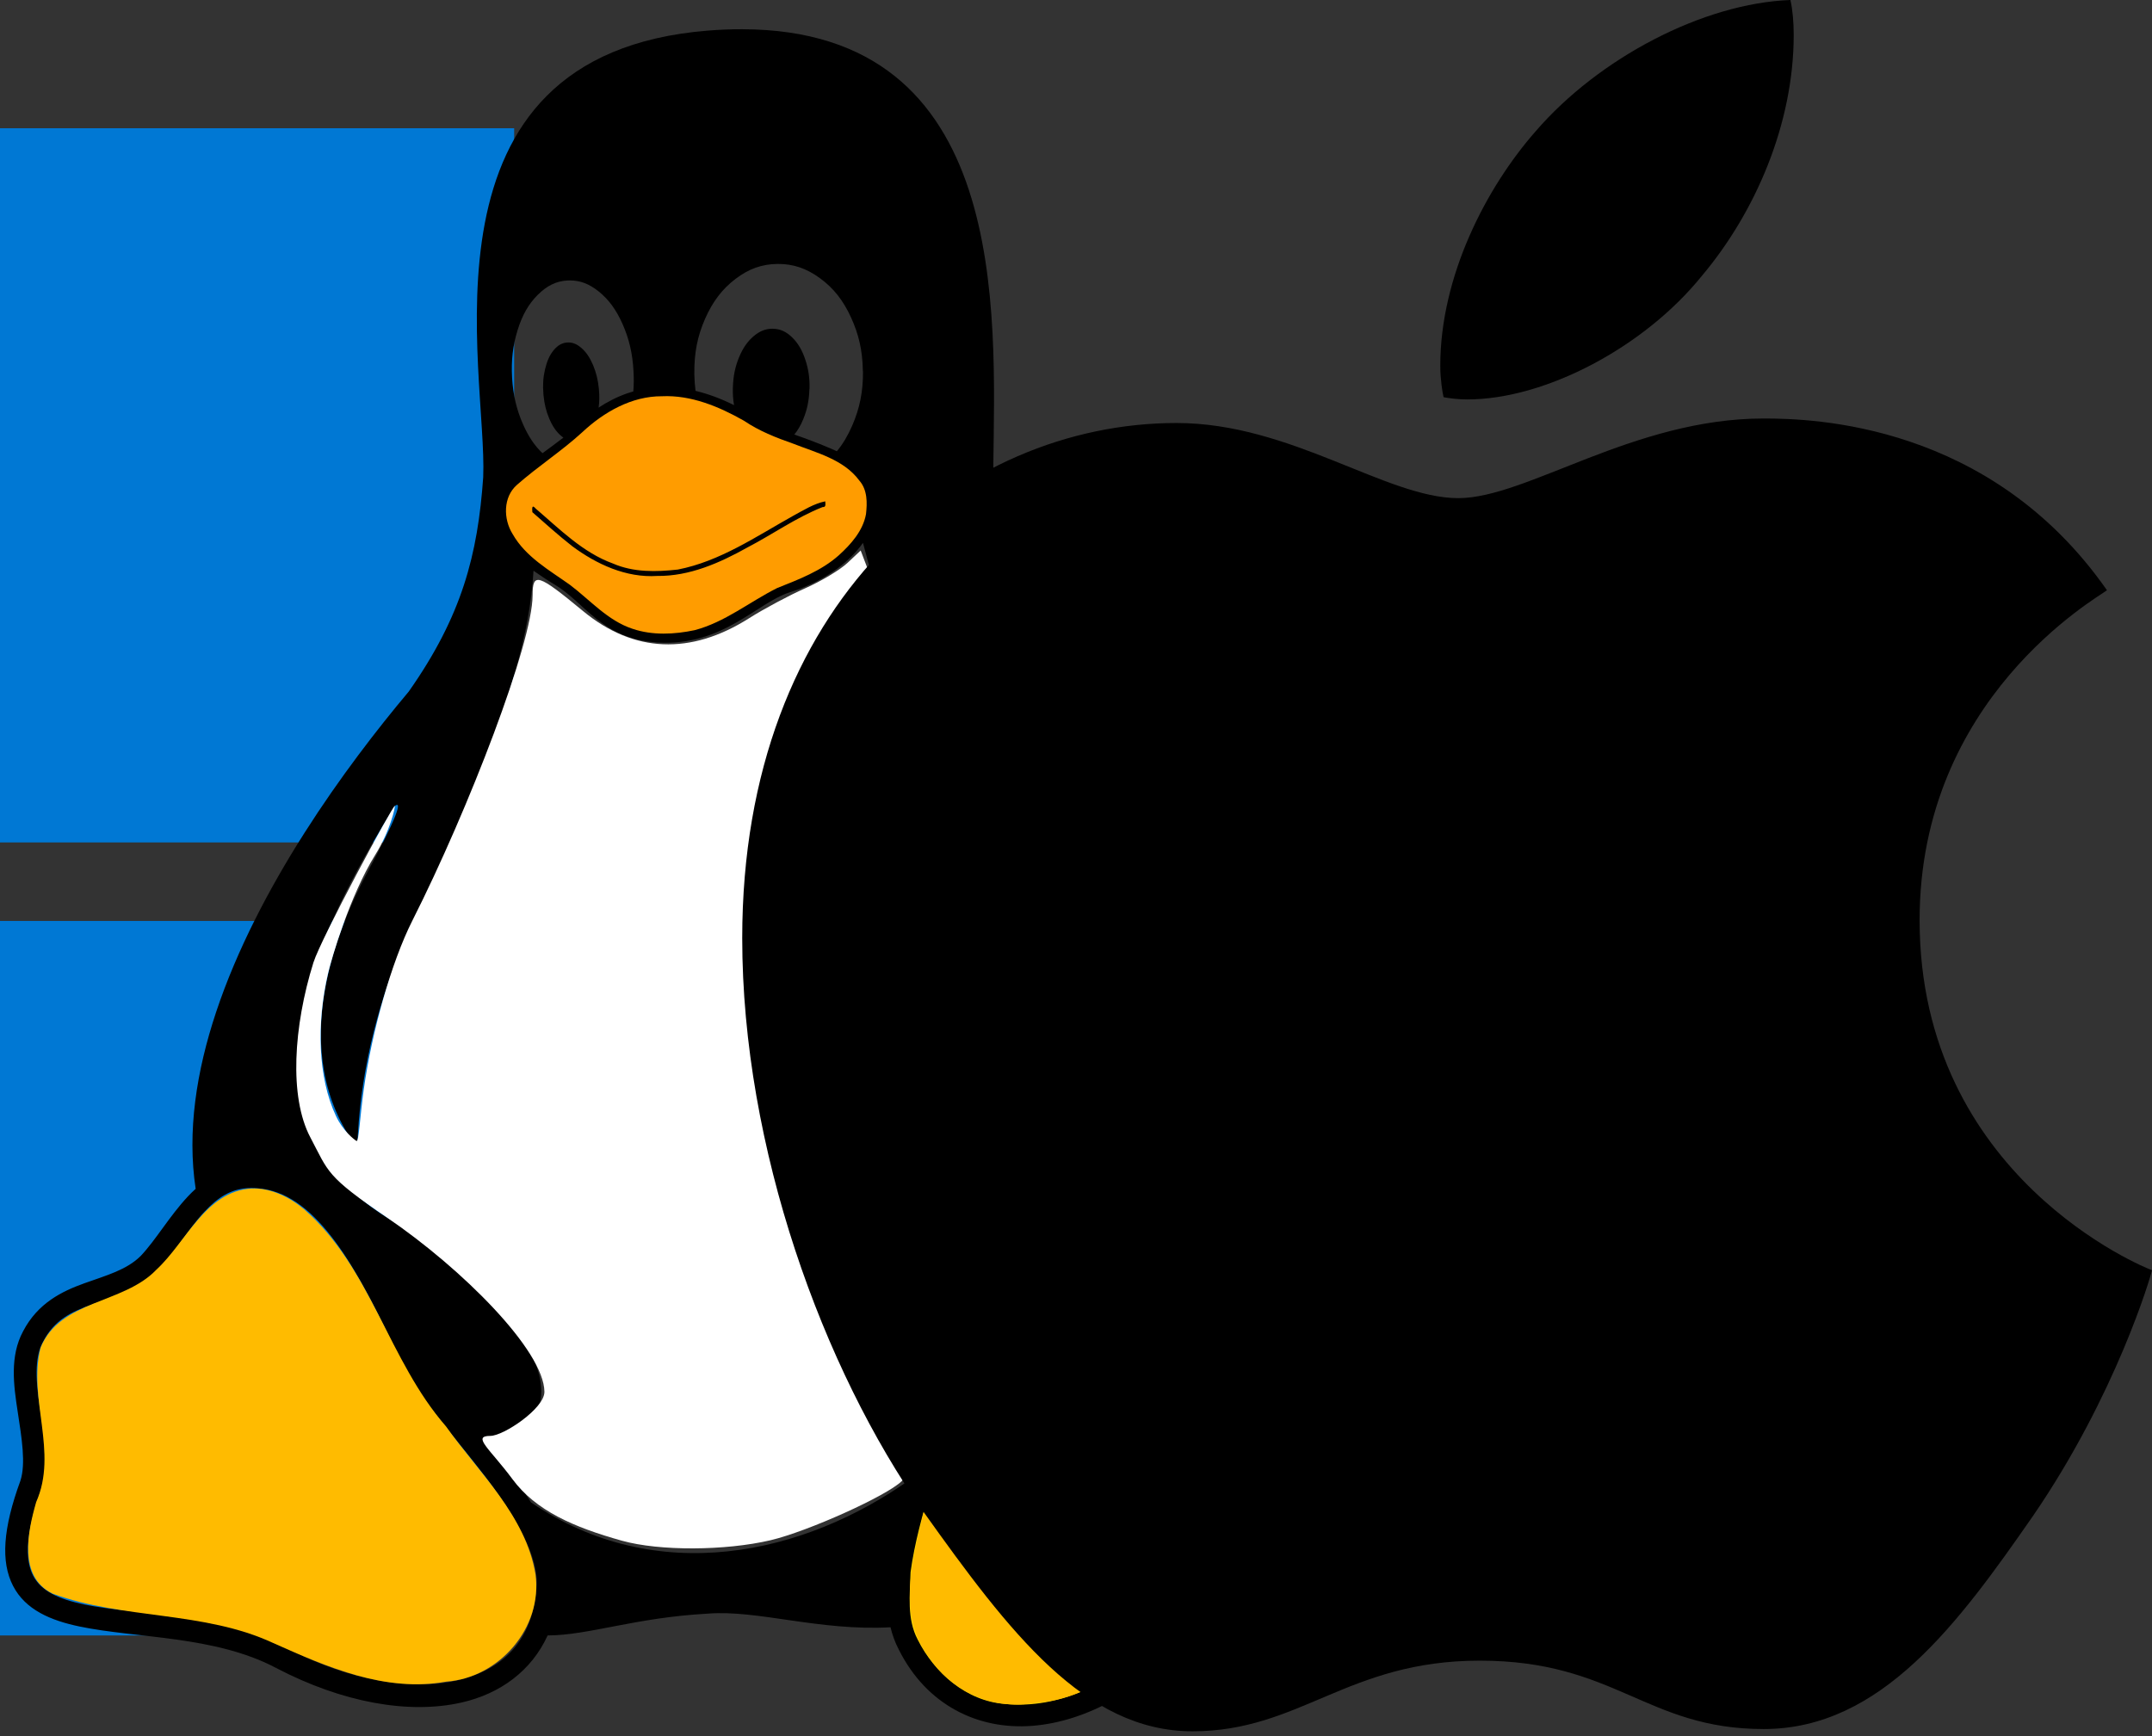 <?xml version="1.0" encoding="UTF-8" standalone="no"?>
<!-- Created with Inkscape (http://www.inkscape.org/) -->

<svg
   xmlns:dc="http://purl.org/dc/elements/1.1/"
   xmlns:cc="http://creativecommons.org/ns#"
   xmlns:rdf="http://www.w3.org/1999/02/22-rdf-syntax-ns#"
   xmlns:svg="http://www.w3.org/2000/svg"
   xmlns="http://www.w3.org/2000/svg"
   xmlns:sodipodi="http://sodipodi.sourceforge.net/DTD/sodipodi-0.dtd"
   xmlns:inkscape="http://www.inkscape.org/namespaces/inkscape"
   width="1029.656"
   height="830.863"
   id="svg3007"
   version="1.1"
   inkscape:version="0.92.5 (2060ec1f9f, 2020-04-08)"
   sodipodi:docname="win_linux_mac_logo.svg"
   inkscape:export-filename="/home/jh1889/work/teaching/SEPwC/images/linux_mac_logo.png"
   inkscape:export-xdpi="5.2211637"
   inkscape:export-ydpi="5.2211637">
  <rect width="100%" height="100%" fill="#333333" stroke="none"/>
  <defs
     id="defs3009" />
  <sodipodi:namedview
     id="base"
     pagecolor="#ffffff"
     bordercolor="#666666"
     borderopacity="1.0"
     inkscape:pageopacity="0.0"
     inkscape:pageshadow="2"
     inkscape:zoom="0.35"
     inkscape:cx="-359.39805"
     inkscape:cy="629.13406"
     inkscape:document-units="px"
     inkscape:current-layer="layer1"
     showgrid="false"
     inkscape:window-width="1920"
     inkscape:window-height="1135"
     inkscape:window-x="0"
     inkscape:window-y="0"
     inkscape:window-maximized="1"
     units="cm"
     fit-margin-top="0"
     fit-margin-left="0"
     fit-margin-right="0"
     fit-margin-bottom="0" />
  <g
     inkscape:label="Layer 1"
     inkscape:groupmode="layer"
     id="layer1"
     transform="translate(-61.147,62.648)"
     style="display:inline">
    <path
       inkscape:connector-curvature="0"
       style="fill:#0078d4;stroke-width:0.148"
       d="m -414.091,-1.286 h 341.911 v 341.763 h -341.911 z m 379.342,0 H 307.162 V 340.477 H -34.749 Z m -379.342,379.342 h 341.911 v 341.911 h -341.911 z m 379.342,0 H 307.162 V 719.967 H -34.749"
       id="path1107" />
    <g
       transform="matrix(0.912,0,0,0.912,-140.973,1091.303)"
       style="font-style:normal;font-weight:normal;font-size:429.753px;line-height:125%;font-family:Sans;letter-spacing:0px;word-spacing:0px;fill:#000000;fill-opacity:1;stroke:none"
       id="text2999" />
    <g
       inkscape:groupmode="layer"
       id="layer2"
       inkscape:label="Layer 2">
      <g
         id="g1185"
         transform="translate(589.374,-862.258)">
        <path
           id="path154-6"
           d="m -173.223,813.593 c -5.215,-0.01 -10.655,0.209 -16.328,0.662 -143.37,11.546 -105.347,163.009 -107.475,213.729 -2.618,37.091 -10.139,66.322 -35.648,102.583 -29.97,35.64 -72.165,93.324 -92.154,153.37 -9.434,28.34 -13.923,57.225 -9.777,84.563 -1.299,1.163 -2.535,2.381 -3.711,3.636 -8.799,9.394 -15.301,20.776 -22.545,28.44 -6.768,6.752 -16.411,9.32 -27.008,13.121 -10.601,3.804 -22.24,9.411 -29.305,22.968 0,0 0,0.01 -0.005,0.01 -0.011,0.023 -0.024,0.044 -0.036,0.067 v 0 c -6.396,11.945 -4.494,25.702 -2.541,38.447 1.953,12.745 3.931,24.788 1.306,32.959 -8.39,22.932 -9.461,38.794 -3.555,50.301 5.919,11.53 18.089,16.619 31.843,19.492 27.509,5.745 64.763,4.318 94.124,19.879 l 2.524,-4.762 -2.497,4.776 c 31.432,16.433 63.298,22.27 88.721,16.464 18.432,-4.21 33.395,-15.185 41.079,-32.074 19.885,-0.098 41.705,-8.52 76.659,-10.444 23.713,-1.91 53.334,8.421 87.405,6.529 0.891,3.697 2.18,7.252 3.944,10.631 0.018,0.035 0.035,0.069 0.053,0.103 13.208,26.411 37.749,38.492 63.903,36.428 26.188,-2.067 54.031,-17.508 76.538,-44.293 l -4.126,-3.468 4.158,3.429 c 21.452,-26.012 57.06,-36.798 80.671,-51.038 11.805,-7.12 21.385,-16.036 22.125,-28.986 0.74,-12.943 -6.859,-27.448 -24.332,-46.844 0,0 -0.005,0 -0.005,0 -0.007,-0.01 -0.014,-0.016 -0.02,-0.024 -5.741,-6.488 -8.48,-18.512 -11.423,-31.317 -2.941,-12.797 -6.224,-26.602 -16.731,-35.548 v 0 c -0.021,-0.019 -0.042,-0.035 -0.063,-0.053 0,0 0,0 0,0 -4.181,-3.644 -8.527,-6.117 -12.902,-7.778 14.607,-43.321 8.876,-86.459 -5.869,-125.44 -18.096,-47.841 -49.69,-89.527 -73.818,-118.044 -27.008,-34.066 -53.424,-66.409 -52.904,-114.179 0.804,-72.907 8.02,-208.111 -120.275,-208.286 z m 17.369,112.321 c 7.28,0 13.498,2.134 19.884,6.77 6.488,4.709 11.163,10.604 14.93,18.837 3.698,8.023 5.477,15.872 5.651,25.186 0,0.244 0,0.453 0.07,0.698 0.07,9.558 -1.57,17.686 -5.198,25.988 -2.07,4.737 -4.447,8.713 -7.293,12.156 -0.966,-0.464 -1.969,-0.91 -3.01,-1.337 v 0 c -7.212,-3.089 -12.745,-5.055 -17.357,-6.655 1.672,-2.009 3.063,-4.392 4.287,-7.371 1.849,-4.5 2.756,-8.895 2.93,-14.128 0,-0.209 0.07,-0.384 0.07,-0.628 0.105,-5.023 -0.558,-9.314 -2.023,-13.709 -1.535,-4.605 -3.488,-7.918 -6.314,-10.674 -2.826,-2.756 -5.651,-4.012 -9.035,-4.116 -0.159,-0.01 -0.317,-0.01 -0.473,-0.01 -3.183,0.01 -5.947,1.101 -8.806,3.495 -3,2.512 -5.232,5.721 -7.081,10.186 -1.849,4.465 -2.756,8.895 -2.93,14.163 -0.035,0.209 -0.035,0.384 -0.035,0.593 -0.06,2.895 0.124,5.548 0.57,8.123 -6.513,-3.245 -12.65,-5.457 -18.41,-6.828 -0.328,-2.491 -0.518,-5.061 -0.579,-7.748 V 978.169 c -0.105,-9.523 1.465,-17.686 5.128,-25.988 3.663,-8.302 8.198,-14.267 14.581,-19.116 6.384,-4.849 12.663,-7.081 20.093,-7.151 0.116,0 0.232,0 0.348,0 z m -99.642,7.889 c 4.829,0.011 9.151,1.625 13.621,5.194 4.849,3.872 8.511,8.825 11.581,15.802 3.07,6.977 4.709,13.953 5.163,22.186 v 0.069 c 0.22,3.458 0.193,6.712 -0.08,9.864 -0.955,0.271 -1.891,0.565 -2.808,0.881 -5.207,1.792 -9.796,4.235 -13.796,6.876 0.391,-2.763 0.449,-5.566 0.149,-8.691 -0.035,-0.174 -0.035,-0.314 -0.035,-0.488 -0.419,-4.151 -1.291,-7.639 -2.756,-11.163 -1.57,-3.663 -3.314,-6.244 -5.616,-8.232 -2.086,-1.802 -4.058,-2.629 -6.227,-2.613 -0.224,0 -0.451,0.012 -0.68,0.031 -2.442,0.209 -4.465,1.395 -6.384,3.732 -1.919,2.337 -3.174,5.232 -4.081,9.07 -0.907,3.837 -1.151,7.605 -0.767,11.93 0,0.174 0.035,0.314 0.035,0.488 0.419,4.186 1.256,7.674 2.756,11.198 1.535,3.628 3.314,6.209 5.616,8.197 0.386,0.333 0.767,0.632 1.147,0.899 -2.395,1.843 -3.538,2.693 -5.501,4.135 -1.259,0.924 -2.758,2.023 -4.5,3.307 -3.8,-3.559 -6.764,-8.033 -9.355,-13.923 -3.07,-6.977 -4.709,-13.953 -5.198,-22.186 v -0.069 c -0.453,-8.232 0.349,-15.314 2.616,-22.639 2.267,-7.326 5.302,-12.628 9.698,-16.988 4.395,-4.36 8.825,-6.558 14.163,-6.837 0.417,-0.023 0.83,-0.033 1.239,-0.031 z m 45.317,57.114 c 11.225,-0.043 24.732,3.637 41.085,14.151 10.044,6.532 17.86,7.078 35.858,14.786 l 0.022,0.01 0.022,0.01 c 8.659,3.553 13.742,8.184 16.225,13.06 2.483,4.877 2.544,10.165 0.465,15.728 -4.157,11.127 -17.425,22.836 -36.044,28.65 l -0.018,0.01 -0.017,0.01 c -9.079,2.95 -16.995,9.463 -26.328,14.8 -9.333,5.337 -19.893,9.641 -34.253,8.81 0,-10e-5 0,0 0,0 -12.225,-0.713 -19.532,-4.863 -26.14,-10.173 -6.608,-5.31 -12.366,-11.982 -20.797,-16.933 l -0.022,-0.013 -0.022,-0.013 c -13.581,-7.676 -20.996,-16.555 -23.323,-24.251 -2.327,-7.697 -0.143,-14.267 6.595,-19.317 7.576,-5.677 12.838,-9.539 16.344,-12.112 3.482,-2.555 4.931,-3.514 6.04,-4.578 0.006,-0.01 0.012,-0.012 0.018,-0.017 0,0 0.005,-0.01 0.005,-0.01 5.692,-5.388 14.766,-15.205 28.444,-19.913 4.708,-1.621 9.961,-2.666 15.84,-2.689 z m 78.491,46.422 c -4.844,0.289 -9.917,2.783 -15.824,6.08 -5.907,3.298 -12.55,7.516 -19.748,11.671 -14.397,8.309 -30.971,16.255 -47.441,16.255 -16.496,0 -29.676,-7.619 -39.561,-15.452 -4.943,-3.917 -9.022,-7.862 -12.281,-10.914 -1.63,-1.526 -3.043,-2.827 -4.362,-3.843 -1.318,-1.016 -2.392,-2.023 -4.598,-2.023 l -0.106,4.636 c -0.158,1.551 -0.32,1.504 -0.256,1.546 0.103,0.068 0.615,0.244 1.212,0.704 0.969,0.747 2.315,1.964 3.912,3.46 3.194,2.991 7.439,7.104 12.665,11.245 10.452,8.282 24.987,16.78 43.374,16.78 18.413,0 35.833,-8.606 50.511,-17.076 7.339,-4.235 14.004,-8.463 19.672,-11.627 5.668,-3.164 10.436,-5.149 13.197,-5.313 z m 16.367,22.034 c 12.229,48.208 40.673,117.838 58.955,151.818 9.717,18.029 29.05,56.333 37.402,102.482 5.293,-0.162 11.12,0.607 17.361,2.203 21.838,-56.615 -18.519,-117.597 -36.973,-134.58 -7.451,-7.23 -7.809,-10.469 -4.115,-10.316 20.022,17.706 46.307,53.319 55.87,93.516 4.361,18.329 5.29,37.599 0.612,56.615 2.289,0.951 4.614,1.985 6.97,3.1 35.055,17.07 48.019,31.913 41.786,52.172 -2.053,-0.072 -4.073,-0.064 -6.042,-0.016 -0.184,0.01 -0.366,0.01 -0.549,0.014 5.076,-16.058 -6.169,-27.902 -36.136,-41.461 -31.081,-13.674 -55.848,-12.314 -60.034,15.418 -0.268,1.453 -0.483,2.933 -0.648,4.435 -2.322,0.806 -4.657,1.836 -6.997,3.117 -14.595,7.986 -22.56,22.476 -26.991,40.248 -4.427,17.758 -5.696,39.225 -6.918,63.358 0,0.01 0,0.01 0,0.013 -0.746,12.134 -5.735,28.547 -10.795,45.93 -50.915,36.319 -121.581,52.054 -181.579,11.108 -4.066,-6.432 -8.73,-12.805 -13.531,-19.091 -3.066,-4.014 -6.215,-8.004 -9.347,-11.937 6.159,0.01 11.394,-1.004 15.626,-2.922 5.262,-2.386 8.959,-6.218 10.788,-11.138 3.658,-9.839 -0.016,-23.719 -11.726,-39.57 -11.709,-15.849 -31.541,-33.736 -60.683,-51.608 0,0 -0.005,0 -0.005,0 -21.409,-13.319 -33.382,-29.645 -38.986,-47.37 -5.605,-17.727 -4.819,-36.896 -0.499,-55.821 8.291,-36.326 29.594,-71.656 43.186,-93.828 3.659,-2.693 1.307,4.998 -13.76,32.979 -13.504,25.582 -38.75,84.62 -4.184,130.705 0.924,-32.796 8.756,-66.244 21.904,-97.531 19.152,-43.413 59.21,-118.696 62.392,-178.698 1.64,1.191 7.277,4.995 9.789,6.423 0.005,0.01 0.011,0.01 0.016,0.01 7.349,4.328 12.868,10.654 20.016,16.398 7.163,5.756 16.11,10.728 29.629,11.516 v 0 c 15.779,0.913 27.805,-3.974 37.657,-9.608 9.838,-5.625 17.697,-11.851 25.143,-14.281 0.012,-0.01 0.023,-0.01 0.034,-0.011 15.734,-4.92 28.244,-13.629 35.363,-23.786 z m 99.934,275.987 c 6.373,-0.03 14.093,2.095 22.543,5.876 22.744,10.5 29.86,19.5 23.651,32.72 -5.232,9.977 -27.627,25.849 -42.976,21.663 -15.663,-4.046 -23.302,-26.616 -20.756,-43.674 1.364,-11.584 7.916,-16.54 17.538,-16.585 z m -25.733,31.172 c 1.286,20.859 11.606,42.134 29.858,46.738 19.973,5.263 48.77,-11.875 60.929,-25.853 2.424,-0.097 4.795,-0.216 7.097,-0.271 10.665,-0.258 19.611,0.351 28.75,8.345 l 0.032,0.027 0.033,0.027 c 7.024,5.951 10.362,17.196 13.258,29.794 2.895,12.598 5.211,26.318 13.894,36.092 l 0.013,0.014 0.012,0.014 c 16.694,18.526 22.06,31.047 21.604,39.04 -0.457,7.992 -6.244,13.926 -16.929,20.371 -21.362,12.884 -59.212,24.088 -83.388,53.372 -20.992,24.982 -46.59,38.703 -69.134,40.482 -22.544,1.779 -41.994,-7.577 -53.461,-30.593 l -0.026,-0.052 -0.027,-0.051 c -7.114,-13.532 -4.15,-34.888 1.842,-57.414 5.993,-22.526 14.603,-45.656 15.755,-64.456 v -0.029 -0.029 c 1.219,-24.087 2.567,-45.123 6.614,-61.353 4.046,-16.23 10.417,-27.223 21.706,-33.4 0.526,-0.288 1.048,-0.559 1.566,-0.815 z m -366.59,1.574 c 1.685,0.01 3.468,0.147 5.368,0.435 12.778,1.936 23.922,10.87 34.657,25.432 10.736,14.562 20.726,34.44 30.995,56.49 l 0.013,0.027 0.012,0.026 c 8.252,17.224 25.666,36.163 40.423,55.483 14.757,19.32 26.178,38.713 24.691,53.556 l -0.007,0.065 -0.005,0.064 c -1.924,25.316 -16.204,39.097 -38.126,44.105 -21.915,5.005 -51.625,0.016 -81.3,-15.493 -0.009,0 -0.018,-0.01 -0.026,-0.014 -32.83,-17.389 -71.886,-15.661 -96.94,-20.894 -12.53,-2.617 -20.706,-6.552 -24.459,-13.862 -3.753,-7.31 -3.837,-20.064 4.138,-41.809 l 0.035,-0.096 0.032,-0.097 c 3.944,-12.165 1.025,-25.475 -0.89,-37.968 -1.915,-12.493 -2.851,-23.857 1.415,-31.777 l 0.02,-0.036 0.019,-0.037 c 5.462,-10.528 13.473,-14.292 23.416,-17.859 9.943,-3.567 21.733,-6.369 31.044,-15.7 l 0.048,-0.049 0.048,-0.05 c 8.607,-9.08 15.072,-20.462 22.639,-28.54 6.384,-6.816 12.774,-11.333 22.404,-11.4 0.111,0 0.223,0 0.336,0 z"
           style="color:#000000;font-style:normal;font-variant:normal;font-weight:normal;font-stretch:normal;font-size:medium;line-height:normal;font-family:'Bitstream Vera Sans';-inkscape-font-specification:'Bitstream Vera Sans';text-indent:0;text-align:start;text-decoration:none;text-decoration-line:none;letter-spacing:normal;word-spacing:normal;text-transform:none;writing-mode:lr-tb;direction:ltr;baseline-shift:baseline;text-anchor:start;display:inline;overflow:visible;visibility:visible;fill:#000000;fill-opacity:1;stroke:none;stroke-width:309;marker:none;enable-background:accumulate"
           inkscape:connector-curvature="0" />
        <path
           inkscape:connector-curvature="0"
           id="path4222-7"
           d="m -42.201,1366.901 c -10.063,4.231 -16.303,14.377 -19.901,24.291 -8.725,25.368 -7.452,52.65 -10.573,78.888 -4.539,27.695 -16.08,53.942 -19.876,81.845 -0.303,10.77 -1.842,22.341 3.405,32.265 7.994,15.987 23.42,29.526 41.831,30.799 25.838,2.614 50.735,-10.154 69.138,-27.42 13.823,-13.995 26.766,-29.402 44.155,-39.206 19.152,-11.787 40.804,-19.309 59.319,-32.219 6.892,-4.716 11.495,-13.355 8.957,-21.725 -4.032,-16.051 -17.429,-26.971 -25.752,-40.56 -9.359,-17.208 -8.042,-38.524 -19.131,-54.975 -8.708,-11.608 -24.819,-13.904 -38.311,-11.805 -5.117,1.891 -8.146,7.121 -12.83,9.853 -14.456,10.418 -32.424,19.539 -50.562,15.266 -15.315,-4.63 -23.477,-20.417 -26.637,-35.051 -1.432,-3.17 0.046,-7.423 -2.276,-10.093 -0.291,-0.156 -0.634,-0.19 -0.958,-0.153 z"
           style="fill:#ffd300;fill-opacity:1" />
        <path
           inkscape:connector-curvature="0"
           id="path4226-5"
           d="m -41.849,1366.857 c -21.091,8.645 -23.01,35.162 -26.411,54.641 -3.122,32.566 -6.386,65.047 -16.677,96.281 -5.492,24.264 -15.501,53.606 1.72,75.573 11.016,16.187 31.044,24.853 50.371,21.069 37.225,-2.225 59.661,-36.19 86.764,-57.036 23.315,-19.524 55.44,-25.826 77.102,-47.315 10.197,-15.043 -4.684,-31.559 -12.922,-43.654 -18.871,-19.13 -15.494,-48.669 -30.961,-69.557 -9.429,-10.802 -27.074,-12.803 -39.788,-7.482 -16.923,14.14 -39.235,27.46 -61.981,21.596 -15.549,-8.276 -24.578,-26.384 -25.641,-43.498 -0.387,-0.446 -0.993,-0.664 -1.576,-0.616 z"
           style="fill:#ffbb00;fill-opacity:1" />
        <path
           inkscape:connector-curvature="0"
           id="path4232-3"
           d="m -408.047,1368.331 c -21.98,1.49 -31.083,25.744 -45.455,38.951 -15.68,16.397 -45.997,14.284 -55.34,37.296 -6.075,24.452 8.516,49.955 -2.081,73.816 -4.035,14.113 -8.701,35.712 7.86,43.815 34.028,12.485 72.277,8.16 105.587,23.65 25.897,11.543 53.612,23.712 82.688,18.469 25.391,-1.747 46.32,-25.844 42.777,-51.41 -4.664,-28.015 -27.058,-48.497 -42.829,-70.749 -27.468,-31.48 -35.91,-76.011 -67.891,-103.906 -7.06,-5.907 -15.922,-10.262 -25.316,-9.933 z"
           style="fill:#ffbb00;fill-opacity:1" />
        <path
           inkscape:connector-curvature="0"
           id="path4234-5"
           d="m -210.637,989.993 c -12.735,-0.004 -24.934,5.516 -34.492,13.721 -6.223,5.335 -12.051,11.161 -18.875,15.764 -5.726,4.404 -11.881,8.35 -17.069,13.397 -4.618,4.925 -5.286,12.468 -2.682,18.526 3.296,8.403 10.317,14.701 17.567,19.739 6.948,4.216 13.66,8.857 19.553,14.486 7.624,6.97 16.234,13.828 26.741,15.49 7.147,1.268 14.546,0.914 21.675,-0.295 12.869,-2.678 23.78,-10.376 34.774,-17.139 5.272,-3.471 11.287,-5.404 17.131,-7.636 12.096,-5.077 23.924,-13.059 29.837,-25.152 3.371,-6.646 3.272,-15.197 -1.425,-21.201 -6.191,-8.197 -16.468,-11.366 -25.637,-14.96 -8.965,-3.355 -18.383,-5.892 -26.4,-11.322 -12.19,-7.611 -26.091,-13.552 -40.697,-13.416 z m 77.996,48.437 c 0.349,1.353 0.134,2.828 0.203,4.226 -7.775,1.738 -14.344,6.589 -21.22,10.36 -15.653,9.171 -31.538,19.099 -49.658,22.415 -5.938,0.967 -12.25,0.974 -18.347,0.648 -11.808,-1.385 -22.974,-6.579 -32.445,-13.709 -7.394,-5.258 -13.711,-11.811 -20.637,-17.625 0.352,-1.437 -0.031,-3.438 0.387,-4.526 4.53,2.312 7.69,6.355 11.598,9.562 8.952,8.358 19.083,15.802 30.835,19.652 5.682,2.125 11.752,2.864 17.793,2.606 10.419,0.387 20.53,-3.08 29.959,-7.181 15.028,-6.652 28.531,-16.253 43.105,-23.692 2.669,-1.245 5.48,-2.408 8.426,-2.737 z"
           style="fill:#ffbb00;fill-opacity:1" />
        <path
           inkscape:connector-curvature="0"
           id="path4236-6"
           d="m -15.997,1334.565 c -7.043,-0.194 -14.037,4.122 -16.234,10.961 -3.04,9.199 -2.376,19.392 0.335,28.597 3.138,9.754 9.502,20.041 20.163,22.495 11.122,2.021 22.162,-3.218 30.998,-9.549 7.024,-5.28 14.554,-12.268 14.545,-21.761 -0.234,-8.773 -8.004,-14.624 -14.812,-18.821 -10.659,-6.095 -22.458,-11.868 -34.996,-11.922 z"
           style="fill:#000000;fill-opacity:1" />
        <path
           inkscape:connector-curvature="0"
           id="path4238-2"
           d="m -211.549,989.226 c -14.443,-0.065 -27.747,7.561 -38.043,17.179 -9.863,9.057 -21.22,16.348 -31.266,25.203 -6.713,5.856 -6.579,16.405 -2.095,23.556 6.213,10.945 17.511,17.246 27.434,24.319 9.719,7.341 18.064,17.13 29.978,21.041 9.511,3.21 19.943,2.688 29.643,0.649 14.502,-3.791 26.362,-13.588 39.493,-20.161 10.335,-4.123 21.05,-8.152 29.517,-15.675 5.82,-5.263 11.553,-11.716 13.004,-19.67 0.636,-5.496 0.71,-11.634 -3.159,-16.064 -7.499,-10.187 -20.534,-13.291 -31.697,-17.698 -8.201,-2.855 -16.321,-6.075 -23.544,-10.976 -11.937,-6.758 -25.278,-12.363 -39.266,-11.703 z m 78.177,50.288 c 0.025,1.176 0.512,2.907 -1.248,2.737 -12.706,5.029 -23.967,13.083 -36.022,19.352 -13.26,7.413 -27.688,13.796 -43.123,13.611 -14.882,0.973 -29.072,-5.599 -40.768,-14.309 -6.545,-5.135 -12.71,-10.73 -18.975,-16.197 -0.146,-1.772 -0.304,-3.966 1.605,-1.708 11.484,9.813 22.485,21.019 36.994,26.287 9.758,4.253 20.64,4.032 31.004,2.874 20.183,-3.933 37.479,-15.838 55.136,-25.692 4.893,-2.638 9.995,-5.881 15.396,-6.955 z"
           style="fill:#ff9c00;fill-opacity:1" />
        <path
           transform="translate(61.147,-62.648)"
           inkscape:connector-curvature="0"
           id="path1175"
           d="m -291.683,1599.567 c -23.283,-6.489 -41.365,-14.445 -52.476,-29.454 -10.7,-14.454 -19.662,-20.738 -10.632,-20.738 6.396,0 25.985,-13.176 25.903,-21.1 -0.205,-19.758 -39.371,-58.893 -75.276,-83.346 -29.351,-19.99 -27.867,-21.619 -36.771,-38.498 -10.149,-19.241 -8.016,-53.076 1.512,-83.542 3.615,-11.559 38.233,-75.7 38.954,-74.979 0.276,0.276 -1.942,11.475 -9.439,23.541 -12.05,19.39 -20.855,49.599 -22.426,56.285 -5.683,24.185 -4.924,50.205 3.709,68.572 3.397,7.227 8.639,11.2 9.797,11.916 1.158,0.716 1.63,-11.257 3.518,-24.754 3.834,-27.408 13.133,-60.678 23.215,-80.631 27.17,-53.773 57.53,-132.995 57.548,-155.708 0.009,-11.143 2.451,-10.382 24.117,7.522 24.253,20.042 51.464,21.209 79.526,3.413 7.023,-4.454 19.026,-10.866 26.674,-14.249 7.648,-3.383 16.774,-8.847 20.282,-12.141 l 6.377,-5.991 2.945,7.745 c 1.619,4.26 2.945,9.048 2.945,10.641 0,7.732 31.861,86.54 52.969,131.017 13.051,27.5 26.543,60.286 29.983,72.857 3.44,12.571 6.653,24.303 7.139,26.071 0.486,1.768 4.954,3.811 9.927,4.541 7.626,1.119 9.544,0.168 12.234,-6.071 5.381,-12.477 3.598,-50.995 -3.242,-70.053 -7.47,-20.813 -5.663,-24.753 2.571,-5.606 10.597,24.642 14.897,46.644 13.467,68.919 -0.898,13.999 -0.308,20.78 1.809,20.799 1.728,0.015 11.249,5.17 21.156,11.455 19.652,12.467 29.081,27.052 23.584,36.481 -2.425,4.16 -2.866,3.773 -2.94,-2.578 -0.12,-10.312 -8.448,-19.95 -25.039,-28.98 -33.065,-17.996 -62.1,-18.869 -70.758,-2.128 -2.36,4.563 -4.34,9.967 -4.4,12.01 -0.061,2.042 -4.191,6.285 -9.179,9.428 -19.421,12.237 -26.119,30.563 -30.804,84.286 -2.828,32.429 -8.869,58.823 -14.775,64.555 -7.335,7.118 -44.89,24.027 -62.68,28.221 -21.669,5.108 -53.238,5.229 -71.023,0.273 z"
           style="fill:#ffffff;fill-opacity:1;stroke:#ffffe9;stroke-width:0;stroke-miterlimit:4;stroke-dasharray:none;stroke-opacity:1"
           sodipodi:nodetypes="ccsscsscsscssscscscccssssccsccccccscccscccc" />
      </g>
    </g>
    <g
       inkscape:groupmode="layer"
       id="layer3"
       inkscape:label="Layer 3" />
    <path
       inkscape:connector-curvature="0"
       d="m 1069.26,219.806 c -4.806,3.728 -89.65,51.536 -89.65,157.84 0,122.957 107.961,166.457 111.192,167.534 -0.497,2.651 -17.151,59.573 -56.922,117.572 -35.462,51.039 -72.499,101.995 -128.84,101.995 -56.342,0 -70.841,-32.728 -135.883,-32.728 -63.384,0 -85.921,33.805 -137.457,33.805 -51.536,0 -87.495,-47.228 -128.84,-105.226 -47.89,-68.107 -86.584,-173.914 -86.584,-274.334 0,-161.071 104.729,-246.495 207.801,-246.495 54.768,0 100.421,35.959 134.806,35.959 32.728,0 83.767,-38.113 146.074,-38.113 23.614,0 108.458,2.154 164.302,82.193 z M 875.379,69.423 c 25.768,-30.574 43.996,-72.996 43.996,-115.418 0,-5.883 -0.497,-11.848 -1.574,-16.654 -41.925,1.574 -91.804,27.922 -121.88,62.804 -23.614,26.845 -45.653,69.267 -45.653,112.269 0,6.463 1.077,12.925 1.574,14.997 2.651,0.497 6.96,1.077 11.268,1.077 37.616,0 84.927,-25.188 112.269,-59.076 z"
       id="path74"
       style="stroke-width:0.829" />
  </g>
</svg>
